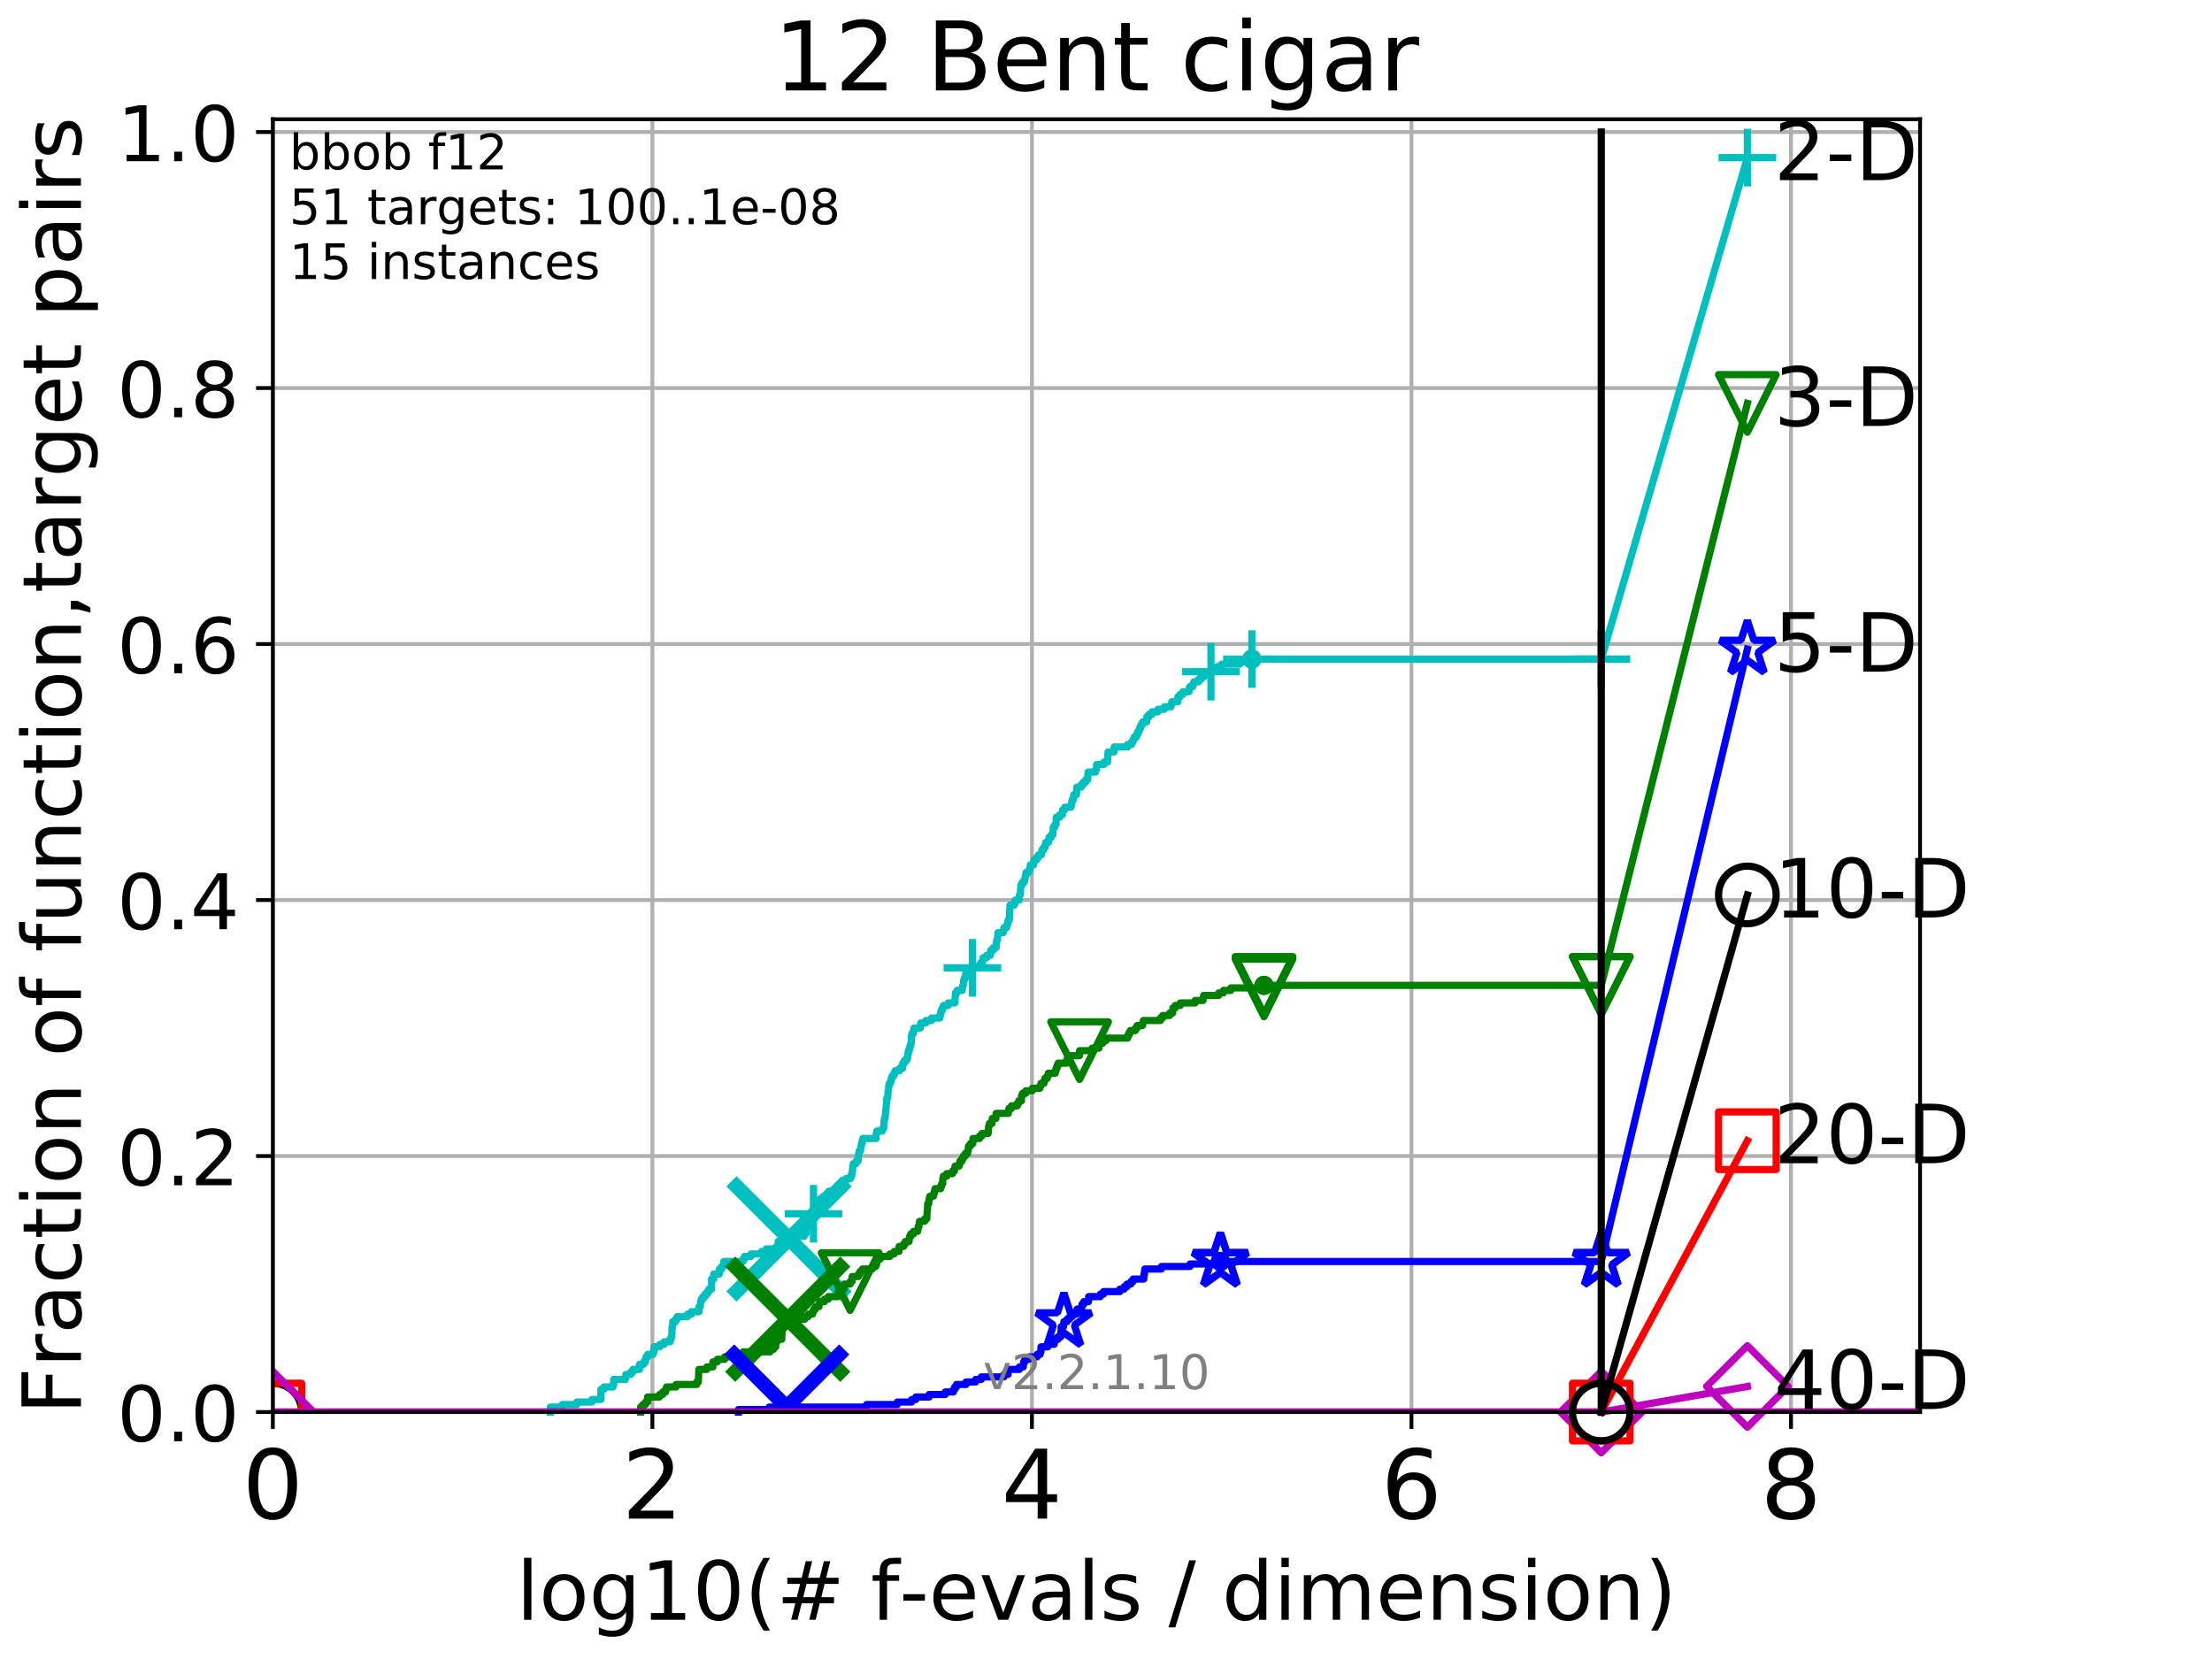 <?xml version="1.0" encoding="utf-8" standalone="no"?>
<!DOCTYPE svg PUBLIC "-//W3C//DTD SVG 1.1//EN"
  "http://www.w3.org/Graphics/SVG/1.1/DTD/svg11.dtd">
<!-- Created with matplotlib (http://matplotlib.org/) -->
<svg height="345.6pt" version="1.1" viewBox="0 0 460.8 345.6" width="460.8pt" xmlns="http://www.w3.org/2000/svg" xmlns:xlink="http://www.w3.org/1999/xlink">
 <defs>
  <style type="text/css">
*{stroke-linecap:butt;stroke-linejoin:round;}
  </style>
 </defs>
 <g id="figure_1">
  <g id="patch_1">
   <path d="M 0 345.6 
L 460.8 345.6 
L 460.8 0 
L 0 0 
z
" style="fill:#ffffff;"/>
  </g>
  <g id="axes_1">
   <g id="patch_2">
    <path d="M 56.84 294.16 
L 399.984 294.16 
L 399.984 24.84 
L 56.84 24.84 
z
" style="fill:#ffffff;"/>
   </g>
   <g id="matplotlib.axis_1">
    <g id="xtick_1">
     <g id="line2d_1">
      <path clip-path="url(#pe3bc713eb7)" d="M 56.84 294.16 
L 56.84 24.84 
" style="fill:none;stroke:#b0b0b0;stroke-linecap:square;stroke-width:0.8;"/>
     </g>
     <g id="line2d_2">
      <defs>
       <path d="M 0 0 
L 0 3.5 
" id="m12d84cd636" style="stroke:#000000;stroke-width:0.8;"/>
      </defs>
      <g>
       <use style="stroke:#000000;stroke-width:0.8;" x="56.84" xlink:href="#m12d84cd636" y="294.16"/>
      </g>
     </g>
     <g id="text_1">
      <!-- 0 -->
      <defs>
       <path d="M 31.781 66.406 
Q 24.172 66.406 20.328 58.906 
Q 16.5 51.422 16.5 36.375 
Q 16.5 21.391 20.328 13.891 
Q 24.172 6.391 31.781 6.391 
Q 39.453 6.391 43.281 13.891 
Q 47.125 21.391 47.125 36.375 
Q 47.125 51.422 43.281 58.906 
Q 39.453 66.406 31.781 66.406 
z
M 31.781 74.219 
Q 44.047 74.219 50.516 64.516 
Q 56.984 54.828 56.984 36.375 
Q 56.984 17.969 50.516 8.266 
Q 44.047 -1.422 31.781 -1.422 
Q 19.531 -1.422 13.062 8.266 
Q 6.594 17.969 6.594 36.375 
Q 6.594 54.828 13.062 64.516 
Q 19.531 74.219 31.781 74.219 
z
" id="DejaVuSans-30"/>
      </defs>
      <g transform="translate(50.477 316.357)scale(0.2 -0.2)">
       <use xlink:href="#DejaVuSans-30"/>
      </g>
     </g>
    </g>
    <g id="xtick_2">
     <g id="line2d_3">
      <path clip-path="url(#pe3bc713eb7)" d="M 135.905 294.16 
L 135.905 24.84 
" style="fill:none;stroke:#b0b0b0;stroke-linecap:square;stroke-width:0.8;"/>
     </g>
     <g id="line2d_4">
      <g>
       <use style="stroke:#000000;stroke-width:0.8;" x="135.905" xlink:href="#m12d84cd636" y="294.16"/>
      </g>
     </g>
     <g id="text_2">
      <!-- 2 -->
      <defs>
       <path d="M 19.188 8.297 
L 53.609 8.297 
L 53.609 0 
L 7.328 0 
L 7.328 8.297 
Q 12.938 14.109 22.625 23.891 
Q 32.328 33.688 34.812 36.531 
Q 39.547 41.844 41.422 45.531 
Q 43.312 49.219 43.312 52.781 
Q 43.312 58.594 39.234 62.25 
Q 35.156 65.922 28.609 65.922 
Q 23.969 65.922 18.812 64.312 
Q 13.672 62.703 7.812 59.422 
L 7.812 69.391 
Q 13.766 71.781 18.938 73 
Q 24.125 74.219 28.422 74.219 
Q 39.75 74.219 46.484 68.547 
Q 53.219 62.891 53.219 53.422 
Q 53.219 48.922 51.531 44.891 
Q 49.859 40.875 45.406 35.406 
Q 44.188 33.984 37.641 27.219 
Q 31.109 20.453 19.188 8.297 
z
" id="DejaVuSans-32"/>
      </defs>
      <g transform="translate(129.543 316.357)scale(0.2 -0.2)">
       <use xlink:href="#DejaVuSans-32"/>
      </g>
     </g>
    </g>
    <g id="xtick_3">
     <g id="line2d_5">
      <path clip-path="url(#pe3bc713eb7)" d="M 214.971 294.16 
L 214.971 24.84 
" style="fill:none;stroke:#b0b0b0;stroke-linecap:square;stroke-width:0.8;"/>
     </g>
     <g id="line2d_6">
      <g>
       <use style="stroke:#000000;stroke-width:0.8;" x="214.971" xlink:href="#m12d84cd636" y="294.16"/>
      </g>
     </g>
     <g id="text_3">
      <!-- 4 -->
      <defs>
       <path d="M 37.797 64.312 
L 12.891 25.391 
L 37.797 25.391 
z
M 35.203 72.906 
L 47.609 72.906 
L 47.609 25.391 
L 58.016 25.391 
L 58.016 17.188 
L 47.609 17.188 
L 47.609 0 
L 37.797 0 
L 37.797 17.188 
L 4.891 17.188 
L 4.891 26.703 
z
" id="DejaVuSans-34"/>
      </defs>
      <g transform="translate(208.608 316.357)scale(0.2 -0.2)">
       <use xlink:href="#DejaVuSans-34"/>
      </g>
     </g>
    </g>
    <g id="xtick_4">
     <g id="line2d_7">
      <path clip-path="url(#pe3bc713eb7)" d="M 294.036 294.16 
L 294.036 24.84 
" style="fill:none;stroke:#b0b0b0;stroke-linecap:square;stroke-width:0.8;"/>
     </g>
     <g id="line2d_8">
      <g>
       <use style="stroke:#000000;stroke-width:0.8;" x="294.036" xlink:href="#m12d84cd636" y="294.16"/>
      </g>
     </g>
     <g id="text_4">
      <!-- 6 -->
      <defs>
       <path d="M 33.016 40.375 
Q 26.375 40.375 22.484 35.828 
Q 18.609 31.297 18.609 23.391 
Q 18.609 15.531 22.484 10.953 
Q 26.375 6.391 33.016 6.391 
Q 39.656 6.391 43.531 10.953 
Q 47.406 15.531 47.406 23.391 
Q 47.406 31.297 43.531 35.828 
Q 39.656 40.375 33.016 40.375 
z
M 52.594 71.297 
L 52.594 62.312 
Q 48.875 64.062 45.094 64.984 
Q 41.312 65.922 37.594 65.922 
Q 27.828 65.922 22.672 59.328 
Q 17.531 52.734 16.797 39.406 
Q 19.672 43.656 24.016 45.922 
Q 28.375 48.188 33.594 48.188 
Q 44.578 48.188 50.953 41.516 
Q 57.328 34.859 57.328 23.391 
Q 57.328 12.156 50.688 5.359 
Q 44.047 -1.422 33.016 -1.422 
Q 20.359 -1.422 13.672 8.266 
Q 6.984 17.969 6.984 36.375 
Q 6.984 53.656 15.188 63.938 
Q 23.391 74.219 37.203 74.219 
Q 40.922 74.219 44.703 73.484 
Q 48.484 72.75 52.594 71.297 
z
" id="DejaVuSans-36"/>
      </defs>
      <g transform="translate(287.674 316.357)scale(0.2 -0.2)">
       <use xlink:href="#DejaVuSans-36"/>
      </g>
     </g>
    </g>
    <g id="xtick_5">
     <g id="line2d_9">
      <path clip-path="url(#pe3bc713eb7)" d="M 373.102 294.16 
L 373.102 24.84 
" style="fill:none;stroke:#b0b0b0;stroke-linecap:square;stroke-width:0.8;"/>
     </g>
     <g id="line2d_10">
      <g>
       <use style="stroke:#000000;stroke-width:0.8;" x="373.102" xlink:href="#m12d84cd636" y="294.16"/>
      </g>
     </g>
     <g id="text_5">
      <!-- 8 -->
      <defs>
       <path d="M 31.781 34.625 
Q 24.75 34.625 20.719 30.859 
Q 16.703 27.094 16.703 20.516 
Q 16.703 13.922 20.719 10.156 
Q 24.75 6.391 31.781 6.391 
Q 38.812 6.391 42.859 10.172 
Q 46.922 13.969 46.922 20.516 
Q 46.922 27.094 42.891 30.859 
Q 38.875 34.625 31.781 34.625 
z
M 21.922 38.812 
Q 15.578 40.375 12.031 44.719 
Q 8.5 49.078 8.5 55.328 
Q 8.5 64.062 14.719 69.141 
Q 20.953 74.219 31.781 74.219 
Q 42.672 74.219 48.875 69.141 
Q 55.078 64.062 55.078 55.328 
Q 55.078 49.078 51.531 44.719 
Q 48 40.375 41.703 38.812 
Q 48.828 37.156 52.797 32.312 
Q 56.781 27.484 56.781 20.516 
Q 56.781 9.906 50.312 4.234 
Q 43.844 -1.422 31.781 -1.422 
Q 19.734 -1.422 13.25 4.234 
Q 6.781 9.906 6.781 20.516 
Q 6.781 27.484 10.781 32.312 
Q 14.797 37.156 21.922 38.812 
z
M 18.312 54.391 
Q 18.312 48.734 21.844 45.562 
Q 25.391 42.391 31.781 42.391 
Q 38.141 42.391 41.719 45.562 
Q 45.312 48.734 45.312 54.391 
Q 45.312 60.062 41.719 63.234 
Q 38.141 66.406 31.781 66.406 
Q 25.391 66.406 21.844 63.234 
Q 18.312 60.062 18.312 54.391 
z
" id="DejaVuSans-38"/>
      </defs>
      <g transform="translate(366.739 316.357)scale(0.2 -0.2)">
       <use xlink:href="#DejaVuSans-38"/>
      </g>
     </g>
    </g>
    <g id="text_6">
     <!-- log10(# f-evals / dimension) -->
     <defs>
      <path d="M 9.422 75.984 
L 18.406 75.984 
L 18.406 0 
L 9.422 0 
z
" id="DejaVuSans-6c"/>
      <path d="M 30.609 48.391 
Q 23.391 48.391 19.188 42.75 
Q 14.984 37.109 14.984 27.297 
Q 14.984 17.484 19.156 11.844 
Q 23.344 6.203 30.609 6.203 
Q 37.797 6.203 41.984 11.859 
Q 46.188 17.531 46.188 27.297 
Q 46.188 37.016 41.984 42.703 
Q 37.797 48.391 30.609 48.391 
z
M 30.609 56 
Q 42.328 56 49.016 48.375 
Q 55.719 40.766 55.719 27.297 
Q 55.719 13.875 49.016 6.219 
Q 42.328 -1.422 30.609 -1.422 
Q 18.844 -1.422 12.172 6.219 
Q 5.516 13.875 5.516 27.297 
Q 5.516 40.766 12.172 48.375 
Q 18.844 56 30.609 56 
z
" id="DejaVuSans-6f"/>
      <path d="M 45.406 27.984 
Q 45.406 37.75 41.375 43.109 
Q 37.359 48.484 30.078 48.484 
Q 22.859 48.484 18.828 43.109 
Q 14.797 37.75 14.797 27.984 
Q 14.797 18.266 18.828 12.891 
Q 22.859 7.516 30.078 7.516 
Q 37.359 7.516 41.375 12.891 
Q 45.406 18.266 45.406 27.984 
z
M 54.391 6.781 
Q 54.391 -7.172 48.188 -13.984 
Q 42 -20.797 29.203 -20.797 
Q 24.469 -20.797 20.266 -20.094 
Q 16.062 -19.391 12.109 -17.922 
L 12.109 -9.188 
Q 16.062 -11.328 19.922 -12.344 
Q 23.781 -13.375 27.781 -13.375 
Q 36.625 -13.375 41.016 -8.766 
Q 45.406 -4.156 45.406 5.172 
L 45.406 9.625 
Q 42.625 4.781 38.281 2.391 
Q 33.938 0 27.875 0 
Q 17.828 0 11.672 7.656 
Q 5.516 15.328 5.516 27.984 
Q 5.516 40.672 11.672 48.328 
Q 17.828 56 27.875 56 
Q 33.938 56 38.281 53.609 
Q 42.625 51.219 45.406 46.391 
L 45.406 54.688 
L 54.391 54.688 
z
" id="DejaVuSans-67"/>
      <path d="M 12.406 8.297 
L 28.516 8.297 
L 28.516 63.922 
L 10.984 60.406 
L 10.984 69.391 
L 28.422 72.906 
L 38.281 72.906 
L 38.281 8.297 
L 54.391 8.297 
L 54.391 0 
L 12.406 0 
z
" id="DejaVuSans-31"/>
      <path d="M 31 75.875 
Q 24.469 64.656 21.281 53.656 
Q 18.109 42.672 18.109 31.391 
Q 18.109 20.125 21.312 9.062 
Q 24.516 -2 31 -13.188 
L 23.188 -13.188 
Q 15.875 -1.703 12.234 9.375 
Q 8.594 20.453 8.594 31.391 
Q 8.594 42.281 12.203 53.312 
Q 15.828 64.359 23.188 75.875 
z
" id="DejaVuSans-28"/>
      <path d="M 51.125 44 
L 36.922 44 
L 32.812 27.688 
L 47.125 27.688 
z
M 43.797 71.781 
L 38.719 51.516 
L 52.984 51.516 
L 58.109 71.781 
L 65.922 71.781 
L 60.891 51.516 
L 76.125 51.516 
L 76.125 44 
L 58.984 44 
L 54.984 27.688 
L 70.516 27.688 
L 70.516 20.219 
L 53.078 20.219 
L 48 0 
L 40.188 0 
L 45.219 20.219 
L 30.906 20.219 
L 25.875 0 
L 18.016 0 
L 23.094 20.219 
L 7.719 20.219 
L 7.719 27.688 
L 24.906 27.688 
L 29 44 
L 13.281 44 
L 13.281 51.516 
L 30.906 51.516 
L 35.891 71.781 
z
" id="DejaVuSans-23"/>
      <path id="DejaVuSans-20"/>
      <path d="M 37.109 75.984 
L 37.109 68.5 
L 28.516 68.5 
Q 23.688 68.5 21.797 66.547 
Q 19.922 64.594 19.922 59.516 
L 19.922 54.688 
L 34.719 54.688 
L 34.719 47.703 
L 19.922 47.703 
L 19.922 0 
L 10.891 0 
L 10.891 47.703 
L 2.297 47.703 
L 2.297 54.688 
L 10.891 54.688 
L 10.891 58.5 
Q 10.891 67.625 15.141 71.797 
Q 19.391 75.984 28.609 75.984 
z
" id="DejaVuSans-66"/>
      <path d="M 4.891 31.391 
L 31.203 31.391 
L 31.203 23.391 
L 4.891 23.391 
z
" id="DejaVuSans-2d"/>
      <path d="M 56.203 29.594 
L 56.203 25.203 
L 14.891 25.203 
Q 15.484 15.922 20.484 11.062 
Q 25.484 6.203 34.422 6.203 
Q 39.594 6.203 44.453 7.469 
Q 49.312 8.734 54.109 11.281 
L 54.109 2.781 
Q 49.266 0.734 44.188 -0.344 
Q 39.109 -1.422 33.891 -1.422 
Q 20.797 -1.422 13.156 6.188 
Q 5.516 13.812 5.516 26.812 
Q 5.516 40.234 12.766 48.109 
Q 20.016 56 32.328 56 
Q 43.359 56 49.781 48.891 
Q 56.203 41.797 56.203 29.594 
z
M 47.219 32.234 
Q 47.125 39.594 43.094 43.984 
Q 39.062 48.391 32.422 48.391 
Q 24.906 48.391 20.391 44.141 
Q 15.875 39.891 15.188 32.172 
z
" id="DejaVuSans-65"/>
      <path d="M 2.984 54.688 
L 12.5 54.688 
L 29.594 8.797 
L 46.688 54.688 
L 56.203 54.688 
L 35.688 0 
L 23.484 0 
z
" id="DejaVuSans-76"/>
      <path d="M 34.281 27.484 
Q 23.391 27.484 19.188 25 
Q 14.984 22.516 14.984 16.5 
Q 14.984 11.719 18.141 8.906 
Q 21.297 6.109 26.703 6.109 
Q 34.188 6.109 38.703 11.406 
Q 43.219 16.703 43.219 25.484 
L 43.219 27.484 
z
M 52.203 31.203 
L 52.203 0 
L 43.219 0 
L 43.219 8.297 
Q 40.141 3.328 35.547 0.953 
Q 30.953 -1.422 24.312 -1.422 
Q 15.922 -1.422 10.953 3.297 
Q 6 8.016 6 15.922 
Q 6 25.141 12.172 29.828 
Q 18.359 34.516 30.609 34.516 
L 43.219 34.516 
L 43.219 35.406 
Q 43.219 41.609 39.141 45 
Q 35.062 48.391 27.688 48.391 
Q 23 48.391 18.547 47.266 
Q 14.109 46.141 10.016 43.891 
L 10.016 52.203 
Q 14.938 54.109 19.578 55.047 
Q 24.219 56 28.609 56 
Q 40.484 56 46.344 49.844 
Q 52.203 43.703 52.203 31.203 
z
" id="DejaVuSans-61"/>
      <path d="M 44.281 53.078 
L 44.281 44.578 
Q 40.484 46.531 36.375 47.5 
Q 32.281 48.484 27.875 48.484 
Q 21.188 48.484 17.844 46.438 
Q 14.5 44.391 14.5 40.281 
Q 14.5 37.156 16.891 35.375 
Q 19.281 33.594 26.516 31.984 
L 29.594 31.297 
Q 39.156 29.25 43.188 25.516 
Q 47.219 21.781 47.219 15.094 
Q 47.219 7.469 41.188 3.016 
Q 35.156 -1.422 24.609 -1.422 
Q 20.219 -1.422 15.453 -0.562 
Q 10.688 0.297 5.422 2 
L 5.422 11.281 
Q 10.406 8.688 15.234 7.391 
Q 20.062 6.109 24.812 6.109 
Q 31.156 6.109 34.562 8.281 
Q 37.984 10.453 37.984 14.406 
Q 37.984 18.062 35.516 20.016 
Q 33.062 21.969 24.703 23.781 
L 21.578 24.516 
Q 13.234 26.266 9.516 29.906 
Q 5.812 33.547 5.812 39.891 
Q 5.812 47.609 11.281 51.797 
Q 16.75 56 26.812 56 
Q 31.781 56 36.172 55.266 
Q 40.578 54.547 44.281 53.078 
z
" id="DejaVuSans-73"/>
      <path d="M 25.391 72.906 
L 33.688 72.906 
L 8.297 -9.281 
L 0 -9.281 
z
" id="DejaVuSans-2f"/>
      <path d="M 45.406 46.391 
L 45.406 75.984 
L 54.391 75.984 
L 54.391 0 
L 45.406 0 
L 45.406 8.203 
Q 42.578 3.328 38.25 0.953 
Q 33.938 -1.422 27.875 -1.422 
Q 17.969 -1.422 11.734 6.484 
Q 5.516 14.406 5.516 27.297 
Q 5.516 40.188 11.734 48.094 
Q 17.969 56 27.875 56 
Q 33.938 56 38.25 53.625 
Q 42.578 51.266 45.406 46.391 
z
M 14.797 27.297 
Q 14.797 17.391 18.875 11.75 
Q 22.953 6.109 30.078 6.109 
Q 37.203 6.109 41.297 11.75 
Q 45.406 17.391 45.406 27.297 
Q 45.406 37.203 41.297 42.844 
Q 37.203 48.484 30.078 48.484 
Q 22.953 48.484 18.875 42.844 
Q 14.797 37.203 14.797 27.297 
z
" id="DejaVuSans-64"/>
      <path d="M 9.422 54.688 
L 18.406 54.688 
L 18.406 0 
L 9.422 0 
z
M 9.422 75.984 
L 18.406 75.984 
L 18.406 64.594 
L 9.422 64.594 
z
" id="DejaVuSans-69"/>
      <path d="M 52 44.188 
Q 55.375 50.25 60.062 53.125 
Q 64.75 56 71.094 56 
Q 79.641 56 84.281 50.016 
Q 88.922 44.047 88.922 33.016 
L 88.922 0 
L 79.891 0 
L 79.891 32.719 
Q 79.891 40.578 77.094 44.375 
Q 74.312 48.188 68.609 48.188 
Q 61.625 48.188 57.562 43.547 
Q 53.516 38.922 53.516 30.906 
L 53.516 0 
L 44.484 0 
L 44.484 32.719 
Q 44.484 40.625 41.703 44.406 
Q 38.922 48.188 33.109 48.188 
Q 26.219 48.188 22.156 43.531 
Q 18.109 38.875 18.109 30.906 
L 18.109 0 
L 9.078 0 
L 9.078 54.688 
L 18.109 54.688 
L 18.109 46.188 
Q 21.188 51.219 25.484 53.609 
Q 29.781 56 35.688 56 
Q 41.656 56 45.828 52.969 
Q 50 49.953 52 44.188 
z
" id="DejaVuSans-6d"/>
      <path d="M 54.891 33.016 
L 54.891 0 
L 45.906 0 
L 45.906 32.719 
Q 45.906 40.484 42.875 44.328 
Q 39.844 48.188 33.797 48.188 
Q 26.516 48.188 22.312 43.547 
Q 18.109 38.922 18.109 30.906 
L 18.109 0 
L 9.078 0 
L 9.078 54.688 
L 18.109 54.688 
L 18.109 46.188 
Q 21.344 51.125 25.703 53.562 
Q 30.078 56 35.797 56 
Q 45.219 56 50.047 50.172 
Q 54.891 44.344 54.891 33.016 
z
" id="DejaVuSans-6e"/>
      <path d="M 8.016 75.875 
L 15.828 75.875 
Q 23.141 64.359 26.781 53.312 
Q 30.422 42.281 30.422 31.391 
Q 30.422 20.453 26.781 9.375 
Q 23.141 -1.703 15.828 -13.188 
L 8.016 -13.188 
Q 14.5 -2 17.703 9.062 
Q 20.906 20.125 20.906 31.391 
Q 20.906 42.672 17.703 53.656 
Q 14.5 64.656 8.016 75.875 
z
" id="DejaVuSans-29"/>
     </defs>
     <g transform="translate(107.571 337.434)scale(0.17 -0.17)">
      <use xlink:href="#DejaVuSans-6c"/>
      <use x="27.783" xlink:href="#DejaVuSans-6f"/>
      <use x="88.965" xlink:href="#DejaVuSans-67"/>
      <use x="152.441" xlink:href="#DejaVuSans-31"/>
      <use x="216.064" xlink:href="#DejaVuSans-30"/>
      <use x="279.688" xlink:href="#DejaVuSans-28"/>
      <use x="318.701" xlink:href="#DejaVuSans-23"/>
      <use x="402.49" xlink:href="#DejaVuSans-20"/>
      <use x="434.277" xlink:href="#DejaVuSans-66"/>
      <use x="469.404" xlink:href="#DejaVuSans-2d"/>
      <use x="505.488" xlink:href="#DejaVuSans-65"/>
      <use x="567.012" xlink:href="#DejaVuSans-76"/>
      <use x="626.191" xlink:href="#DejaVuSans-61"/>
      <use x="687.471" xlink:href="#DejaVuSans-6c"/>
      <use x="715.254" xlink:href="#DejaVuSans-73"/>
      <use x="767.354" xlink:href="#DejaVuSans-20"/>
      <use x="799.141" xlink:href="#DejaVuSans-2f"/>
      <use x="832.832" xlink:href="#DejaVuSans-20"/>
      <use x="864.619" xlink:href="#DejaVuSans-64"/>
      <use x="928.096" xlink:href="#DejaVuSans-69"/>
      <use x="955.879" xlink:href="#DejaVuSans-6d"/>
      <use x="1053.291" xlink:href="#DejaVuSans-65"/>
      <use x="1114.814" xlink:href="#DejaVuSans-6e"/>
      <use x="1178.193" xlink:href="#DejaVuSans-73"/>
      <use x="1230.293" xlink:href="#DejaVuSans-69"/>
      <use x="1258.076" xlink:href="#DejaVuSans-6f"/>
      <use x="1319.258" xlink:href="#DejaVuSans-6e"/>
      <use x="1382.637" xlink:href="#DejaVuSans-29"/>
     </g>
    </g>
   </g>
   <g id="matplotlib.axis_2">
    <g id="ytick_1">
     <g id="line2d_11">
      <path clip-path="url(#pe3bc713eb7)" d="M 56.84 294.16 
L 399.984 294.16 
" style="fill:none;stroke:#b0b0b0;stroke-linecap:square;stroke-width:0.8;"/>
     </g>
     <g id="line2d_12">
      <defs>
       <path d="M 0 0 
L -3.5 0 
" id="m0663b650ba" style="stroke:#000000;stroke-width:0.8;"/>
      </defs>
      <g>
       <use style="stroke:#000000;stroke-width:0.8;" x="56.84" xlink:href="#m0663b650ba" y="294.16"/>
      </g>
     </g>
     <g id="text_7">
      <!-- 0.0 -->
      <defs>
       <path d="M 10.688 12.406 
L 21 12.406 
L 21 0 
L 10.688 0 
z
" id="DejaVuSans-2e"/>
      </defs>
      <g transform="translate(24.395 300.239)scale(0.16 -0.16)">
       <use xlink:href="#DejaVuSans-30"/>
       <use x="63.623" xlink:href="#DejaVuSans-2e"/>
       <use x="95.41" xlink:href="#DejaVuSans-30"/>
      </g>
     </g>
    </g>
    <g id="ytick_2">
     <g id="line2d_13">
      <path clip-path="url(#pe3bc713eb7)" d="M 56.84 240.829 
L 399.984 240.829 
" style="fill:none;stroke:#b0b0b0;stroke-linecap:square;stroke-width:0.8;"/>
     </g>
     <g id="line2d_14">
      <g>
       <use style="stroke:#000000;stroke-width:0.8;" x="56.84" xlink:href="#m0663b650ba" y="240.829"/>
      </g>
     </g>
     <g id="text_8">
      <!-- 0.2 -->
      <g transform="translate(24.395 246.908)scale(0.16 -0.16)">
       <use xlink:href="#DejaVuSans-30"/>
       <use x="63.623" xlink:href="#DejaVuSans-2e"/>
       <use x="95.41" xlink:href="#DejaVuSans-32"/>
      </g>
     </g>
    </g>
    <g id="ytick_3">
     <g id="line2d_15">
      <path clip-path="url(#pe3bc713eb7)" d="M 56.84 187.499 
L 399.984 187.499 
" style="fill:none;stroke:#b0b0b0;stroke-linecap:square;stroke-width:0.8;"/>
     </g>
     <g id="line2d_16">
      <g>
       <use style="stroke:#000000;stroke-width:0.8;" x="56.84" xlink:href="#m0663b650ba" y="187.499"/>
      </g>
     </g>
     <g id="text_9">
      <!-- 0.4 -->
      <g transform="translate(24.395 193.577)scale(0.16 -0.16)">
       <use xlink:href="#DejaVuSans-30"/>
       <use x="63.623" xlink:href="#DejaVuSans-2e"/>
       <use x="95.41" xlink:href="#DejaVuSans-34"/>
      </g>
     </g>
    </g>
    <g id="ytick_4">
     <g id="line2d_17">
      <path clip-path="url(#pe3bc713eb7)" d="M 56.84 134.168 
L 399.984 134.168 
" style="fill:none;stroke:#b0b0b0;stroke-linecap:square;stroke-width:0.8;"/>
     </g>
     <g id="line2d_18">
      <g>
       <use style="stroke:#000000;stroke-width:0.8;" x="56.84" xlink:href="#m0663b650ba" y="134.168"/>
      </g>
     </g>
     <g id="text_10">
      <!-- 0.6 -->
      <g transform="translate(24.395 140.247)scale(0.16 -0.16)">
       <use xlink:href="#DejaVuSans-30"/>
       <use x="63.623" xlink:href="#DejaVuSans-2e"/>
       <use x="95.41" xlink:href="#DejaVuSans-36"/>
      </g>
     </g>
    </g>
    <g id="ytick_5">
     <g id="line2d_19">
      <path clip-path="url(#pe3bc713eb7)" d="M 56.84 80.837 
L 399.984 80.837 
" style="fill:none;stroke:#b0b0b0;stroke-linecap:square;stroke-width:0.8;"/>
     </g>
     <g id="line2d_20">
      <g>
       <use style="stroke:#000000;stroke-width:0.8;" x="56.84" xlink:href="#m0663b650ba" y="80.837"/>
      </g>
     </g>
     <g id="text_11">
      <!-- 0.8 -->
      <g transform="translate(24.395 86.916)scale(0.16 -0.16)">
       <use xlink:href="#DejaVuSans-30"/>
       <use x="63.623" xlink:href="#DejaVuSans-2e"/>
       <use x="95.41" xlink:href="#DejaVuSans-38"/>
      </g>
     </g>
    </g>
    <g id="ytick_6">
     <g id="line2d_21">
      <path clip-path="url(#pe3bc713eb7)" d="M 56.84 27.507 
L 399.984 27.507 
" style="fill:none;stroke:#b0b0b0;stroke-linecap:square;stroke-width:0.8;"/>
     </g>
     <g id="line2d_22">
      <g>
       <use style="stroke:#000000;stroke-width:0.8;" x="56.84" xlink:href="#m0663b650ba" y="27.507"/>
      </g>
     </g>
     <g id="text_12">
      <!-- 1.0 -->
      <g transform="translate(24.395 33.585)scale(0.16 -0.16)">
       <use xlink:href="#DejaVuSans-31"/>
       <use x="63.623" xlink:href="#DejaVuSans-2e"/>
       <use x="95.41" xlink:href="#DejaVuSans-30"/>
      </g>
     </g>
    </g>
    <g id="text_13">
     <!-- Fraction of function,target pairs -->
     <defs>
      <path d="M 9.812 72.906 
L 51.703 72.906 
L 51.703 64.594 
L 19.672 64.594 
L 19.672 43.109 
L 48.578 43.109 
L 48.578 34.812 
L 19.672 34.812 
L 19.672 0 
L 9.812 0 
z
" id="DejaVuSans-46"/>
      <path d="M 41.109 46.297 
Q 39.594 47.172 37.812 47.578 
Q 36.031 48 33.891 48 
Q 26.266 48 22.188 43.047 
Q 18.109 38.094 18.109 28.812 
L 18.109 0 
L 9.078 0 
L 9.078 54.688 
L 18.109 54.688 
L 18.109 46.188 
Q 20.953 51.172 25.484 53.578 
Q 30.031 56 36.531 56 
Q 37.453 56 38.578 55.875 
Q 39.703 55.766 41.062 55.516 
z
" id="DejaVuSans-72"/>
      <path d="M 48.781 52.594 
L 48.781 44.188 
Q 44.969 46.297 41.141 47.344 
Q 37.312 48.391 33.406 48.391 
Q 24.656 48.391 19.812 42.844 
Q 14.984 37.312 14.984 27.297 
Q 14.984 17.281 19.812 11.734 
Q 24.656 6.203 33.406 6.203 
Q 37.312 6.203 41.141 7.25 
Q 44.969 8.297 48.781 10.406 
L 48.781 2.094 
Q 45.016 0.344 40.984 -0.531 
Q 36.969 -1.422 32.422 -1.422 
Q 20.062 -1.422 12.781 6.344 
Q 5.516 14.109 5.516 27.297 
Q 5.516 40.672 12.859 48.328 
Q 20.219 56 33.016 56 
Q 37.156 56 41.109 55.141 
Q 45.062 54.297 48.781 52.594 
z
" id="DejaVuSans-63"/>
      <path d="M 18.312 70.219 
L 18.312 54.688 
L 36.812 54.688 
L 36.812 47.703 
L 18.312 47.703 
L 18.312 18.016 
Q 18.312 11.328 20.141 9.422 
Q 21.969 7.516 27.594 7.516 
L 36.812 7.516 
L 36.812 0 
L 27.594 0 
Q 17.188 0 13.234 3.875 
Q 9.281 7.766 9.281 18.016 
L 9.281 47.703 
L 2.688 47.703 
L 2.688 54.688 
L 9.281 54.688 
L 9.281 70.219 
z
" id="DejaVuSans-74"/>
      <path d="M 8.5 21.578 
L 8.5 54.688 
L 17.484 54.688 
L 17.484 21.922 
Q 17.484 14.156 20.5 10.266 
Q 23.531 6.391 29.594 6.391 
Q 36.859 6.391 41.078 11.031 
Q 45.312 15.672 45.312 23.688 
L 45.312 54.688 
L 54.297 54.688 
L 54.297 0 
L 45.312 0 
L 45.312 8.406 
Q 42.047 3.422 37.719 1 
Q 33.406 -1.422 27.688 -1.422 
Q 18.266 -1.422 13.375 4.438 
Q 8.5 10.297 8.5 21.578 
z
M 31.109 56 
z
" id="DejaVuSans-75"/>
      <path d="M 11.719 12.406 
L 22.016 12.406 
L 22.016 4 
L 14.016 -11.625 
L 7.719 -11.625 
L 11.719 4 
z
" id="DejaVuSans-2c"/>
      <path d="M 18.109 8.203 
L 18.109 -20.797 
L 9.078 -20.797 
L 9.078 54.688 
L 18.109 54.688 
L 18.109 46.391 
Q 20.953 51.266 25.266 53.625 
Q 29.594 56 35.594 56 
Q 45.562 56 51.781 48.094 
Q 58.016 40.188 58.016 27.297 
Q 58.016 14.406 51.781 6.484 
Q 45.562 -1.422 35.594 -1.422 
Q 29.594 -1.422 25.266 0.953 
Q 20.953 3.328 18.109 8.203 
z
M 48.688 27.297 
Q 48.688 37.203 44.609 42.844 
Q 40.531 48.484 33.406 48.484 
Q 26.266 48.484 22.188 42.844 
Q 18.109 37.203 18.109 27.297 
Q 18.109 17.391 22.188 11.75 
Q 26.266 6.109 33.406 6.109 
Q 40.531 6.109 44.609 11.75 
Q 48.688 17.391 48.688 27.297 
z
" id="DejaVuSans-70"/>
     </defs>
     <g transform="translate(16.86 294.639)rotate(-90)scale(0.17 -0.17)">
      <use xlink:href="#DejaVuSans-46"/>
      <use x="57.41" xlink:href="#DejaVuSans-72"/>
      <use x="98.523" xlink:href="#DejaVuSans-61"/>
      <use x="159.803" xlink:href="#DejaVuSans-63"/>
      <use x="214.783" xlink:href="#DejaVuSans-74"/>
      <use x="253.992" xlink:href="#DejaVuSans-69"/>
      <use x="281.775" xlink:href="#DejaVuSans-6f"/>
      <use x="342.957" xlink:href="#DejaVuSans-6e"/>
      <use x="406.336" xlink:href="#DejaVuSans-20"/>
      <use x="438.123" xlink:href="#DejaVuSans-6f"/>
      <use x="499.305" xlink:href="#DejaVuSans-66"/>
      <use x="534.51" xlink:href="#DejaVuSans-20"/>
      <use x="566.297" xlink:href="#DejaVuSans-66"/>
      <use x="601.502" xlink:href="#DejaVuSans-75"/>
      <use x="664.881" xlink:href="#DejaVuSans-6e"/>
      <use x="728.26" xlink:href="#DejaVuSans-63"/>
      <use x="783.24" xlink:href="#DejaVuSans-74"/>
      <use x="822.449" xlink:href="#DejaVuSans-69"/>
      <use x="850.232" xlink:href="#DejaVuSans-6f"/>
      <use x="911.414" xlink:href="#DejaVuSans-6e"/>
      <use x="974.793" xlink:href="#DejaVuSans-2c"/>
      <use x="1006.58" xlink:href="#DejaVuSans-74"/>
      <use x="1045.789" xlink:href="#DejaVuSans-61"/>
      <use x="1107.068" xlink:href="#DejaVuSans-72"/>
      <use x="1148.166" xlink:href="#DejaVuSans-67"/>
      <use x="1211.643" xlink:href="#DejaVuSans-65"/>
      <use x="1273.166" xlink:href="#DejaVuSans-74"/>
      <use x="1312.375" xlink:href="#DejaVuSans-20"/>
      <use x="1344.162" xlink:href="#DejaVuSans-70"/>
      <use x="1407.639" xlink:href="#DejaVuSans-61"/>
      <use x="1468.918" xlink:href="#DejaVuSans-69"/>
      <use x="1496.701" xlink:href="#DejaVuSans-72"/>
      <use x="1537.814" xlink:href="#DejaVuSans-73"/>
     </g>
    </g>
   </g>
   <g id="line2d_23">
    <defs>
     <path d="M 0 1.5 
C 0.398 1.5 0.779 1.342 1.061 1.061 
C 1.342 0.779 1.5 0.398 1.5 0 
C 1.5 -0.398 1.342 -0.779 1.061 -1.061 
C 0.779 -1.342 0.398 -1.5 0 -1.5 
C -0.398 -1.5 -0.779 -1.342 -1.061 -1.061 
C -1.342 -0.779 -1.5 -0.398 -1.5 0 
C -1.5 0.398 -1.342 0.779 -1.061 1.061 
C -0.779 1.342 -0.398 1.5 0 1.5 
z
" id="md4010acc95" style="stroke:#00bfbf;"/>
    </defs>
    <g>
     <use style="fill:#00bfbf;stroke:#00bfbf;" x="260.785" xlink:href="#md4010acc95" y="137.305"/>
     <use style="fill:#00bfbf;stroke:#00bfbf;" x="260.785" xlink:href="#md4010acc95" y="137.305"/>
    </g>
   </g>
   <g id="line2d_24">
    <path d="M 114.653 294.16 
L 114.653 293.114 
L 117.129 293.114 
L 117.129 292.591 
L 120.174 292.591 
L 120.174 292.069 
L 123.304 292.069 
L 123.304 291.546 
L 125.167 291.546 
L 125.167 289.454 
L 125.797 289.454 
L 125.797 288.932 
L 127.698 288.932 
L 127.698 288.409 
L 127.836 288.409 
L 127.836 287.363 
L 130.265 287.363 
L 130.265 286.84 
L 130.384 286.84 
L 130.384 286.317 
L 131.418 286.317 
L 131.418 285.794 
L 131.858 285.794 
L 131.858 285.272 
L 133.216 285.272 
L 133.216 284.226 
L 134.097 284.226 
L 134.097 283.703 
L 134.474 283.703 
L 134.567 282.657 
L 134.934 282.657 
L 134.934 282.134 
L 136.076 282.134 
L 136.076 281.612 
L 136.245 281.612 
L 136.245 280.566 
L 137.464 280.566 
L 137.464 280.043 
L 138.379 280.043 
L 138.379 279.52 
L 139.599 279.52 
L 139.599 278.997 
L 139.805 278.997 
L 139.805 278.475 
L 139.941 278.475 
L 140.009 276.383 
L 140.144 276.383 
L 140.144 275.337 
L 140.737 275.337 
L 140.737 274.815 
L 141.058 274.815 
L 141.058 274.292 
L 143.207 274.292 
L 143.207 273.769 
L 144.028 273.769 
L 144.028 273.246 
L 145.611 273.246 
L 145.611 272.2 
L 145.901 272.2 
L 145.949 271.155 
L 146.092 271.155 
L 146.092 270.632 
L 146.421 270.632 
L 146.421 270.109 
L 146.88 270.109 
L 146.88 269.586 
L 147.327 269.586 
L 147.327 269.063 
L 147.677 269.063 
L 147.677 268.54 
L 148.23 268.54 
L 148.23 266.449 
L 148.684 266.449 
L 148.684 265.403 
L 149.828 265.403 
L 149.866 264.358 
L 150.354 264.358 
L 150.354 263.835 
L 150.756 263.835 
L 150.793 262.789 
L 154.796 262.789 
L 154.796 262.266 
L 155.079 262.266 
L 155.079 261.743 
L 156.456 261.743 
L 156.456 261.22 
L 158.644 261.22 
L 158.644 260.698 
L 159.599 260.698 
L 159.599 260.175 
L 162.106 260.175 
L 162.106 258.606 
L 163.995 258.606 
L 163.995 258.083 
L 165.19 258.083 
L 165.19 257.561 
L 167.519 257.561 
L 167.519 257.038 
L 167.91 257.038 
L 168.016 255.992 
L 168.121 255.992 
L 168.161 254.946 
L 168.317 254.946 
L 168.317 254.423 
L 168.562 254.423 
L 168.614 253.378 
L 168.766 253.378 
L 168.766 252.855 
L 169.461 252.855 
L 169.546 251.809 
L 169.702 251.809 
L 169.714 250.763 
L 169.905 250.763 
L 169.905 250.241 
L 170.828 250.241 
L 170.828 249.718 
L 171.489 249.718 
L 171.489 249.195 
L 172.146 249.195 
L 172.146 248.672 
L 172.648 248.672 
L 172.648 248.149 
L 175.179 248.149 
L 175.179 247.626 
L 175.879 247.626 
L 175.879 246.581 
L 176.037 246.581 
L 176.037 246.058 
L 176.202 246.058 
L 176.202 245.535 
L 177.145 245.535 
L 177.145 245.012 
L 177.422 245.012 
L 177.514 243.966 
L 177.605 243.966 
L 177.635 242.921 
L 177.77 242.921 
L 177.77 242.398 
L 178.352 242.398 
L 178.352 241.875 
L 178.753 241.875 
L 178.859 240.306 
L 178.957 240.306 
L 178.957 239.784 
L 179.262 239.784 
L 179.338 238.738 
L 179.44 238.738 
L 179.44 238.215 
L 179.616 238.215 
L 179.616 237.692 
L 179.73 237.692 
L 179.73 237.169 
L 182.514 237.169 
L 182.536 236.124 
L 182.661 236.124 
L 182.661 235.601 
L 183.816 235.601 
L 183.816 235.078 
L 184.067 235.078 
L 184.145 233.509 
L 184.222 233.509 
L 184.222 232.987 
L 184.391 232.987 
L 184.498 231.418 
L 184.569 231.418 
L 184.649 229.849 
L 184.699 229.849 
L 184.704 228.804 
L 184.928 228.804 
L 185.002 227.235 
L 185.071 227.235 
L 185.139 226.19 
L 185.261 226.19 
L 185.261 225.667 
L 185.53 225.667 
L 185.53 225.144 
L 185.649 225.144 
L 185.649 224.621 
L 185.856 224.621 
L 185.856 224.098 
L 186.226 224.098 
L 186.226 223.575 
L 186.463 223.575 
L 186.463 223.052 
L 187.39 223.052 
L 187.39 222.53 
L 188.057 222.53 
L 188.062 221.484 
L 188.384 221.484 
L 188.384 220.961 
L 188.842 220.961 
L 188.842 220.438 
L 189.076 220.438 
L 189.127 219.392 
L 189.246 219.392 
L 189.246 218.87 
L 189.433 218.87 
L 189.433 218.347 
L 189.569 218.347 
L 189.569 217.824 
L 189.727 217.824 
L 189.727 217.301 
L 189.85 217.301 
L 189.868 215.733 
L 189.998 215.733 
L 189.998 215.21 
L 190.322 215.21 
L 190.394 214.164 
L 191.724 214.164 
L 191.777 213.118 
L 192.868 213.118 
L 192.868 212.595 
L 194.046 212.595 
L 194.046 212.073 
L 195.756 212.073 
L 195.756 211.55 
L 195.921 211.55 
L 195.921 211.027 
L 196.043 211.027 
L 196.043 210.504 
L 196.271 210.504 
L 196.271 209.981 
L 196.547 209.981 
L 196.547 209.458 
L 197.533 209.458 
L 197.533 208.935 
L 198.895 208.935 
L 198.999 207.367 
L 199.043 207.367 
L 199.043 206.844 
L 199.368 206.844 
L 199.368 206.321 
L 200.453 206.321 
L 200.561 205.276 
L 200.668 205.276 
L 200.746 204.23 
L 200.895 204.23 
L 200.895 203.707 
L 201.145 203.707 
L 201.183 202.661 
L 201.282 202.661 
L 201.282 202.138 
L 202.565 202.138 
L 202.565 201.616 
L 203.928 201.616 
L 203.928 201.093 
L 204.344 201.093 
L 204.344 200.57 
L 204.661 200.57 
L 204.767 199.524 
L 205.532 199.524 
L 205.532 199.001 
L 206.322 199.001 
L 206.384 197.956 
L 206.915 197.956 
L 206.915 197.433 
L 207.515 197.433 
L 207.614 195.864 
L 207.778 195.864 
L 207.888 194.296 
L 208.98 194.296 
L 208.98 193.773 
L 209.126 193.773 
L 209.126 193.25 
L 209.698 193.25 
L 209.698 192.727 
L 209.883 192.727 
L 209.883 192.204 
L 210.008 192.204 
L 210.008 191.681 
L 210.253 191.681 
L 210.321 189.59 
L 210.371 189.59 
L 210.393 188.544 
L 211.316 188.544 
L 211.316 188.021 
L 211.506 188.021 
L 211.506 187.499 
L 212.331 187.499 
L 212.356 186.453 
L 212.535 186.453 
L 212.634 184.884 
L 212.658 184.884 
L 212.658 184.362 
L 212.931 184.362 
L 212.931 183.839 
L 213.333 183.839 
L 213.333 183.316 
L 213.525 183.316 
L 213.633 182.27 
L 213.744 182.27 
L 213.744 181.747 
L 214.337 181.747 
L 214.337 181.224 
L 214.545 181.224 
L 214.633 180.179 
L 215.298 180.179 
L 215.298 179.656 
L 215.419 179.656 
L 215.419 179.133 
L 215.96 179.133 
L 215.96 178.61 
L 216.32 178.61 
L 216.32 178.087 
L 216.951 178.087 
L 217.043 177.042 
L 217.423 177.042 
L 217.423 176.519 
L 217.721 176.519 
L 217.721 175.996 
L 217.853 175.996 
L 217.853 175.473 
L 218.424 175.473 
L 218.532 174.427 
L 219.001 174.427 
L 219.001 173.905 
L 219.329 173.905 
L 219.406 172.336 
L 219.725 172.336 
L 219.725 171.813 
L 219.986 171.813 
L 220.037 170.245 
L 220.745 170.245 
L 220.745 169.722 
L 221.329 169.722 
L 221.377 168.676 
L 221.815 168.676 
L 221.815 168.153 
L 223.113 168.153 
L 223.113 167.63 
L 223.238 167.63 
L 223.238 167.107 
L 223.35 167.107 
L 223.35 166.585 
L 223.613 166.585 
L 223.685 165.539 
L 224.249 165.539 
L 224.317 163.97 
L 225.252 163.97 
L 225.252 163.448 
L 225.665 163.448 
L 225.665 162.925 
L 226.186 162.925 
L 226.186 162.402 
L 226.605 162.402 
L 226.666 160.833 
L 228.217 160.833 
L 228.217 160.31 
L 228.402 160.31 
L 228.439 159.265 
L 229.968 159.265 
L 229.968 158.742 
L 230.718 158.742 
L 230.815 156.65 
L 232.057 156.65 
L 232.115 155.605 
L 234.897 155.605 
L 234.897 155.082 
L 235.723 155.082 
L 235.723 154.559 
L 236.042 154.559 
L 236.042 154.036 
L 236.268 154.036 
L 236.268 153.513 
L 236.769 153.513 
L 236.769 152.991 
L 236.995 152.991 
L 236.995 152.468 
L 237.263 152.468 
L 237.263 151.945 
L 237.488 151.945 
L 237.488 151.422 
L 237.734 151.422 
L 237.734 150.899 
L 238.044 150.899 
L 238.044 150.376 
L 238.882 150.376 
L 238.917 149.331 
L 239.349 149.331 
L 239.349 148.808 
L 240.003 148.808 
L 240.003 148.285 
L 241.229 148.285 
L 241.229 147.762 
L 242.551 147.762 
L 242.551 147.239 
L 243.943 147.239 
L 243.943 146.716 
L 244.106 146.716 
L 244.106 146.193 
L 245.373 146.193 
L 245.373 145.148 
L 245.837 145.148 
L 245.837 144.625 
L 246.431 144.625 
L 246.431 144.102 
L 247.696 144.102 
L 247.696 143.579 
L 247.823 143.579 
L 247.823 143.056 
L 248.461 143.056 
L 248.461 142.534 
L 248.73 142.534 
L 248.73 142.011 
L 249.711 142.011 
L 249.711 141.488 
L 250.201 141.488 
L 250.201 140.965 
L 250.891 140.965 
L 250.891 140.442 
L 251.794 140.442 
L 251.794 139.919 
L 252.266 139.919 
L 252.266 139.396 
L 253.542 139.396 
L 253.542 138.874 
L 254.491 138.874 
L 254.491 138.351 
L 258.281 138.351 
L 258.281 137.828 
L 260.785 137.828 
L 260.785 137.305 
L 333.569 137.305 
L 333.569 137.305 
" style="fill:none;stroke:#00bfbf;stroke-linecap:square;stroke-width:1.5;"/>
   </g>
   <g id="line2d_25">
    <defs>
     <path d="M -6 0 
L 6 0 
M 0 6 
L 0 -6 
" id="mc0c3e183fb" style="stroke:#00bfbf;stroke-width:1.5;"/>
    </defs>
    <g>
     <use style="fill-opacity:0;stroke:#00bfbf;stroke-width:1.5;" x="169.461" xlink:href="#mc0c3e183fb" y="252.855"/>
     <use style="fill-opacity:0;stroke:#00bfbf;stroke-width:1.5;" x="202.565" xlink:href="#mc0c3e183fb" y="201.616"/>
     <use style="fill-opacity:0;stroke:#00bfbf;stroke-width:1.5;" x="252.266" xlink:href="#mc0c3e183fb" y="139.919"/>
     <use style="fill-opacity:0;stroke:#00bfbf;stroke-width:1.5;" x="260.785" xlink:href="#mc0c3e183fb" y="137.305"/>
     <use style="fill-opacity:0;stroke:#00bfbf;stroke-width:1.5;" x="333.569" xlink:href="#mc0c3e183fb" y="137.305"/>
    </g>
   </g>
   <g id="line2d_26">
    <path style="fill:none;stroke:#00bfbf;stroke-linecap:square;stroke-width:1.5;"/>
    <g/>
   </g>
   <g id="line2d_27">
    <path clip-path="url(#pe3bc713eb7)" d="M 164.375 258.083 
" style="fill:none;stroke:#00bfbf;stroke-linecap:square;stroke-width:1.5;"/>
    <defs>
     <path d="M -12 12 
L 12 -12 
M -12 -12 
L 12 12 
" id="m8105ae43b7" style="stroke:#00bfbf;stroke-width:3;"/>
    </defs>
    <g clip-path="url(#pe3bc713eb7)">
     <use style="fill:#00bfbf;stroke:#00bfbf;stroke-width:3;" x="164.375" xlink:href="#m8105ae43b7" y="258.083"/>
    </g>
   </g>
   <g id="line2d_28">
    <defs>
     <path d="M 0 1.5 
C 0.398 1.5 0.779 1.342 1.061 1.061 
C 1.342 0.779 1.5 0.398 1.5 0 
C 1.5 -0.398 1.342 -0.779 1.061 -1.061 
C 0.779 -1.342 0.398 -1.5 0 -1.5 
C -0.398 -1.5 -0.779 -1.342 -1.061 -1.061 
C -1.342 -0.779 -1.5 -0.398 -1.5 0 
C -1.5 0.398 -1.342 0.779 -1.061 1.061 
C -0.779 1.342 -0.398 1.5 0 1.5 
z
" id="m796961672d" style="stroke:#008000;"/>
    </defs>
    <g>
     <use style="fill:#008000;stroke:#008000;" x="263.316" xlink:href="#m796961672d" y="205.276"/>
     <use style="fill:#008000;stroke:#008000;" x="263.316" xlink:href="#m796961672d" y="205.276"/>
    </g>
   </g>
   <g id="line2d_29">
    <path d="M 133.449 294.16 
L 133.449 293.114 
L 133.905 293.114 
L 133.905 292.591 
L 134.474 292.591 
L 134.474 292.069 
L 134.904 292.069 
L 134.904 291.023 
L 137.385 291.023 
L 137.385 290.5 
L 138.054 290.5 
L 138.054 289.977 
L 138.65 289.977 
L 138.65 289.454 
L 138.844 289.454 
L 138.844 288.932 
L 140.845 288.932 
L 140.845 288.409 
L 145.15 288.409 
L 145.15 287.886 
L 145.481 287.886 
L 145.579 285.272 
L 147.253 285.272 
L 147.253 284.749 
L 148.507 284.749 
L 148.507 283.703 
L 149.416 283.703 
L 149.416 283.18 
L 150.96 283.18 
L 150.96 282.657 
L 153.085 282.657 
L 153.085 282.134 
L 154.805 282.134 
L 154.805 281.612 
L 160.435 281.612 
L 160.435 281.089 
L 161.147 281.089 
L 161.147 280.566 
L 161.601 280.566 
L 161.627 279.52 
L 161.893 279.52 
L 161.893 278.997 
L 162.861 278.997 
L 162.967 276.383 
L 163.469 276.383 
L 163.469 275.337 
L 163.866 275.337 
L 163.866 274.815 
L 167.65 274.815 
L 167.65 274.292 
L 168.33 274.292 
L 168.33 273.769 
L 169.265 273.769 
L 169.265 273.246 
L 169.51 273.246 
L 169.51 272.723 
L 169.862 272.723 
L 169.862 272.2 
L 170.605 272.2 
L 170.605 271.677 
L 170.734 271.677 
L 170.734 271.155 
L 171.742 271.155 
L 171.742 270.632 
L 172.567 270.632 
L 172.567 270.109 
L 174.57 270.109 
L 174.588 269.063 
L 174.785 269.063 
L 174.785 268.54 
L 175.857 268.54 
L 175.884 267.495 
L 177.101 267.495 
L 177.101 266.972 
L 177.501 266.972 
L 177.501 265.926 
L 178.838 265.926 
L 178.838 265.403 
L 179.159 265.403 
L 179.159 264.88 
L 179.659 264.88 
L 179.659 264.358 
L 181.73 264.358 
L 181.73 263.835 
L 182.449 263.835 
L 182.449 263.312 
L 182.642 263.312 
L 182.642 262.789 
L 182.754 262.789 
L 182.754 262.266 
L 183.393 262.266 
L 183.393 261.743 
L 185.367 261.743 
L 185.367 261.22 
L 186.27 261.22 
L 186.27 260.698 
L 187.284 260.698 
L 187.296 259.652 
L 188.252 259.652 
L 188.252 259.129 
L 188.618 259.129 
L 188.618 258.606 
L 189.379 258.606 
L 189.477 257.561 
L 189.736 257.561 
L 189.736 257.038 
L 190.304 257.038 
L 190.304 256.515 
L 191.174 256.515 
L 191.174 255.992 
L 191.288 255.992 
L 191.288 255.469 
L 191.438 255.469 
L 191.541 254.423 
L 192.622 254.423 
L 192.622 253.901 
L 193.064 253.901 
L 193.146 252.332 
L 193.189 252.332 
L 193.256 250.763 
L 193.464 250.763 
L 193.557 249.718 
L 193.69 249.718 
L 193.69 249.195 
L 194.471 249.195 
L 194.471 248.672 
L 194.631 248.672 
L 194.631 248.149 
L 194.774 248.149 
L 194.774 247.626 
L 195.959 247.626 
L 195.959 247.104 
L 196.159 247.104 
L 196.159 246.581 
L 196.37 246.581 
L 196.397 245.535 
L 196.514 245.535 
L 196.514 245.012 
L 197.232 245.012 
L 197.232 244.489 
L 198.425 244.489 
L 198.425 243.966 
L 198.819 243.966 
L 198.819 243.444 
L 198.964 243.444 
L 198.964 242.921 
L 199.808 242.921 
L 199.808 242.398 
L 199.979 242.398 
L 199.979 241.875 
L 200.397 241.875 
L 200.397 241.352 
L 200.66 241.352 
L 200.66 240.829 
L 201.081 240.829 
L 201.081 240.306 
L 201.553 240.306 
L 201.553 239.784 
L 201.692 239.784 
L 201.755 238.738 
L 202.169 238.738 
L 202.169 238.215 
L 202.664 238.215 
L 202.681 237.169 
L 204.058 237.169 
L 204.058 236.647 
L 204.553 236.647 
L 204.553 236.124 
L 205.848 236.124 
L 205.947 234.555 
L 206.108 234.555 
L 206.108 234.032 
L 206.657 234.032 
L 206.702 232.987 
L 207.477 232.987 
L 207.503 231.941 
L 210.059 231.941 
L 210.059 231.418 
L 210.186 231.418 
L 210.186 230.895 
L 210.708 230.895 
L 210.708 230.372 
L 211.918 230.372 
L 211.918 229.849 
L 212.22 229.849 
L 212.22 229.327 
L 212.785 229.327 
L 212.798 228.281 
L 213.004 228.281 
L 213.004 227.758 
L 213.677 227.758 
L 213.677 227.235 
L 215.047 227.235 
L 215.047 226.712 
L 216.632 226.712 
L 216.632 226.19 
L 216.86 226.19 
L 216.86 225.667 
L 217.487 225.667 
L 217.487 225.144 
L 217.668 225.144 
L 217.668 224.621 
L 218.176 224.621 
L 218.176 224.098 
L 218.38 224.098 
L 218.38 223.575 
L 219.828 223.575 
L 219.828 223.052 
L 219.998 223.052 
L 219.998 222.53 
L 220.193 222.53 
L 220.193 222.007 
L 220.423 222.007 
L 220.423 221.484 
L 222.146 221.484 
L 222.146 220.961 
L 222.343 220.961 
L 222.343 220.438 
L 222.576 220.438 
L 222.576 219.915 
L 224.89 219.915 
L 224.895 218.87 
L 227.51 218.87 
L 227.51 218.347 
L 228.939 218.347 
L 228.977 217.301 
L 229.753 217.301 
L 229.753 216.778 
L 230.413 216.778 
L 230.413 216.255 
L 234.898 216.255 
L 234.898 215.733 
L 235.155 215.733 
L 235.155 215.21 
L 235.445 215.21 
L 235.445 214.687 
L 236.522 214.687 
L 236.522 214.164 
L 236.893 214.164 
L 236.893 213.641 
L 238.008 213.641 
L 238.008 213.118 
L 238.175 213.118 
L 238.175 212.595 
L 241.744 212.595 
L 241.744 212.073 
L 242.189 212.073 
L 242.189 211.55 
L 243.66 211.55 
L 243.66 211.027 
L 244.295 211.027 
L 244.339 209.981 
L 244.816 209.981 
L 244.816 209.458 
L 245.872 209.458 
L 245.872 208.935 
L 248.956 208.935 
L 248.956 208.413 
L 250.622 208.413 
L 250.622 207.89 
L 250.734 207.89 
L 250.734 207.367 
L 253.859 207.367 
L 253.859 206.844 
L 254.856 206.844 
L 254.856 206.321 
L 256.412 206.321 
L 256.412 205.798 
L 263.316 205.798 
L 263.316 205.276 
L 333.569 205.276 
L 333.569 205.276 
" style="fill:none;stroke:#008000;stroke-linecap:square;stroke-width:1.5;"/>
   </g>
   <g id="line2d_30">
    <defs>
     <path d="M -0 6 
L 6 -6 
L -6 -6 
z
" id="m0b53889ceb" style="stroke:#008000;stroke-linejoin:miter;stroke-width:1.5;"/>
    </defs>
    <g>
     <use style="fill-opacity:0;stroke:#008000;stroke-linejoin:miter;stroke-width:1.5;" x="177.101" xlink:href="#m0b53889ceb" y="266.972"/>
     <use style="fill-opacity:0;stroke:#008000;stroke-linejoin:miter;stroke-width:1.5;" x="224.895" xlink:href="#m0b53889ceb" y="218.87"/>
     <use style="fill-opacity:0;stroke:#008000;stroke-linejoin:miter;stroke-width:1.5;" x="263.316" xlink:href="#m0b53889ceb" y="205.798"/>
     <use style="fill-opacity:0;stroke:#008000;stroke-linejoin:miter;stroke-width:1.5;" x="263.316" xlink:href="#m0b53889ceb" y="205.276"/>
     <use style="fill-opacity:0;stroke:#008000;stroke-linejoin:miter;stroke-width:1.5;" x="333.569" xlink:href="#m0b53889ceb" y="205.276"/>
    </g>
   </g>
   <g id="line2d_31">
    <path style="fill:none;stroke:#008000;stroke-linecap:square;stroke-width:1.5;"/>
    <g/>
   </g>
   <g id="line2d_32">
    <path clip-path="url(#pe3bc713eb7)" d="M 164.101 274.815 
" style="fill:none;stroke:#008000;stroke-linecap:square;stroke-width:1.5;"/>
    <defs>
     <path d="M -12 12 
L 12 -12 
M -12 -12 
L 12 12 
" id="mf218cde808" style="stroke:#008000;stroke-width:3;"/>
    </defs>
    <g clip-path="url(#pe3bc713eb7)">
     <use style="fill:#008000;stroke:#008000;stroke-width:3;" x="164.101" xlink:href="#mf218cde808" y="274.815"/>
    </g>
   </g>
   <g id="line2d_33">
    <defs>
     <path d="M 0 1.5 
C 0.398 1.5 0.779 1.342 1.061 1.061 
C 1.342 0.779 1.5 0.398 1.5 0 
C 1.5 -0.398 1.342 -0.779 1.061 -1.061 
C 0.779 -1.342 0.398 -1.5 0 -1.5 
C -0.398 -1.5 -0.779 -1.342 -1.061 -1.061 
C -1.342 -0.779 -1.5 -0.398 -1.5 0 
C -1.5 0.398 -1.342 0.779 -1.061 1.061 
C -0.779 1.342 -0.398 1.5 0 1.5 
z
" id="m57045eb443" style="stroke:#0000ff;"/>
    </defs>
    <g>
     <use style="fill:#0000ff;stroke:#0000ff;" x="254.227" xlink:href="#m57045eb443" y="262.789"/>
     <use style="fill:#0000ff;stroke:#0000ff;" x="254.227" xlink:href="#m57045eb443" y="262.789"/>
    </g>
   </g>
   <g id="line2d_34">
    <path d="M 153.814 294.16 
L 153.814 293.637 
L 160.231 293.637 
L 160.231 293.114 
L 180.519 293.114 
L 180.519 292.591 
L 186.925 292.591 
L 186.925 292.069 
L 189.915 292.069 
L 189.915 291.546 
L 190.791 291.546 
L 190.791 291.023 
L 193.561 291.023 
L 193.561 290.5 
L 196.912 290.5 
L 196.912 289.977 
L 198.6 289.977 
L 198.6 289.454 
L 198.887 289.454 
L 198.887 288.932 
L 199.262 288.932 
L 199.262 288.409 
L 201.244 288.409 
L 201.244 287.886 
L 203.251 287.886 
L 203.251 287.363 
L 204.42 287.363 
L 204.42 286.84 
L 209.128 286.84 
L 209.128 286.317 
L 209.995 286.317 
L 209.995 285.794 
L 210.029 285.794 
L 210.029 285.272 
L 212.366 285.272 
L 212.366 284.749 
L 213.169 284.749 
L 213.169 284.226 
L 213.226 284.226 
L 213.226 283.703 
L 213.489 283.703 
L 213.489 283.18 
L 214.347 283.18 
L 214.347 282.657 
L 216.057 282.657 
L 216.057 282.134 
L 216.675 282.134 
L 216.675 281.612 
L 216.848 281.612 
L 216.848 281.089 
L 216.859 281.089 
L 216.859 280.566 
L 218.278 280.566 
L 218.278 280.043 
L 219.612 280.043 
L 219.612 279.52 
L 219.767 279.52 
L 219.767 278.997 
L 220.404 278.997 
L 220.404 278.475 
L 220.984 278.475 
L 220.984 277.952 
L 220.994 277.952 
L 220.994 277.429 
L 221.055 277.429 
L 221.055 276.383 
L 221.555 276.383 
L 221.555 275.86 
L 221.627 275.86 
L 221.627 275.337 
L 222.271 275.337 
L 222.271 274.815 
L 222.795 274.815 
L 222.795 274.292 
L 223.362 274.292 
L 223.362 273.769 
L 224.266 273.769 
L 224.266 273.246 
L 224.354 273.246 
L 224.354 272.723 
L 225.266 272.723 
L 225.266 272.2 
L 225.415 272.2 
L 225.415 271.677 
L 225.785 271.677 
L 225.785 271.155 
L 226.755 271.155 
L 226.755 270.632 
L 226.781 270.632 
L 226.781 270.109 
L 229.221 270.109 
L 229.221 269.586 
L 229.897 269.586 
L 229.897 269.063 
L 233.289 269.063 
L 233.289 268.54 
L 234.203 268.54 
L 234.203 268.018 
L 234.775 268.018 
L 234.775 267.495 
L 235.585 267.495 
L 235.585 266.972 
L 236.049 266.972 
L 236.049 266.449 
L 238.277 266.449 
L 238.277 265.926 
L 238.299 265.926 
L 238.299 265.403 
L 238.418 265.403 
L 238.418 264.88 
L 238.48 264.88 
L 238.48 264.358 
L 241.932 264.358 
L 241.932 263.835 
L 247.903 263.835 
L 247.903 263.312 
L 254.227 263.312 
L 254.227 262.789 
L 333.569 262.789 
" style="fill:none;stroke:#0000ff;stroke-linecap:square;stroke-width:1.5;"/>
   </g>
   <g id="line2d_35">
    <defs>
     <path d="M 0 -6 
L -1.347 -1.854 
L -5.706 -1.854 
L -2.18 0.708 
L -3.527 4.854 
L -0 2.292 
L 3.527 4.854 
L 2.18 0.708 
L 5.706 -1.854 
L 1.347 -1.854 
z
" id="m1cf30eeff1" style="stroke:#0000ff;stroke-linejoin:bevel;stroke-width:1.5;"/>
    </defs>
    <g>
     <use style="fill-opacity:0;stroke:#0000ff;stroke-linejoin:bevel;stroke-width:1.5;" x="221.627" xlink:href="#m1cf30eeff1" y="275.337"/>
     <use style="fill-opacity:0;stroke:#0000ff;stroke-linejoin:bevel;stroke-width:1.5;" x="254.227" xlink:href="#m1cf30eeff1" y="262.789"/>
     <use style="fill-opacity:0;stroke:#0000ff;stroke-linejoin:bevel;stroke-width:1.5;" x="254.227" xlink:href="#m1cf30eeff1" y="262.789"/>
     <use style="fill-opacity:0;stroke:#0000ff;stroke-linejoin:bevel;stroke-width:1.5;" x="333.569" xlink:href="#m1cf30eeff1" y="262.789"/>
    </g>
   </g>
   <g id="line2d_36">
    <path style="fill:none;stroke:#0000ff;stroke-linecap:square;stroke-width:1.5;"/>
    <g/>
   </g>
   <g id="line2d_37">
    <path clip-path="url(#pe3bc713eb7)" d="M 163.878 293.114 
" style="fill:none;stroke:#0000ff;stroke-linecap:square;stroke-width:1.5;"/>
    <defs>
     <path d="M -12 12 
L 12 -12 
M -12 -12 
L 12 12 
" id="m8840a12a69" style="stroke:#0000ff;stroke-width:3;"/>
    </defs>
    <g clip-path="url(#pe3bc713eb7)">
     <use style="fill:#0000ff;stroke:#0000ff;stroke-width:3;" x="163.878" xlink:href="#m8840a12a69" y="293.114"/>
    </g>
   </g>
   <g id="line2d_38">
    <path clip-path="url(#pe3bc713eb7)" d="M 56.84 294.16 
L 56.84 294.16 
L 56.84 294.16 
L 56.84 294.16 
L 399.984 294.16 
" style="fill:none;stroke:#000000;stroke-linecap:square;stroke-width:1.5;"/>
   </g>
   <g id="line2d_39">
    <defs>
     <path d="M 0 6 
C 1.591 6 3.117 5.368 4.243 4.243 
C 5.368 3.117 6 1.591 6 0 
C 6 -1.591 5.368 -3.117 4.243 -4.243 
C 3.117 -5.368 1.591 -6 0 -6 
C -1.591 -6 -3.117 -5.368 -4.243 -4.243 
C -5.368 -3.117 -6 -1.591 -6 0 
C -6 1.591 -5.368 3.117 -4.243 4.243 
C -3.117 5.368 -1.591 6 0 6 
z
" id="mf368d3ec94" style="stroke:#000000;stroke-width:1.5;"/>
    </defs>
    <g clip-path="url(#pe3bc713eb7)">
     <use style="fill-opacity:0;stroke:#000000;stroke-width:1.5;" x="56.84" xlink:href="#mf368d3ec94" y="294.16"/>
    </g>
   </g>
   <g id="line2d_40">
    <path clip-path="url(#pe3bc713eb7)" style="fill:none;stroke:#000000;stroke-linecap:square;stroke-width:1.5;"/>
    <g clip-path="url(#pe3bc713eb7)">
     <use style="fill-opacity:0;stroke:#000000;stroke-width:1.5;" x="-1" xlink:href="#mf368d3ec94" y="560.813"/>
     <use style="fill-opacity:0;stroke:#000000;stroke-width:1.5;" x="399.984" xlink:href="#mf368d3ec94" y="560.813"/>
    </g>
   </g>
   <g id="line2d_41">
    <path clip-path="url(#pe3bc713eb7)" d="M 56.84 294.16 
L 56.84 294.16 
L 56.84 294.16 
L 56.84 294.16 
L 399.984 294.16 
" style="fill:none;stroke:#ff0000;stroke-linecap:square;stroke-width:1.5;"/>
   </g>
   <g id="line2d_42">
    <defs>
     <path d="M -6 6 
L 6 6 
L 6 -6 
L -6 -6 
z
" id="m446babfd85" style="stroke:#ff0000;stroke-linejoin:miter;stroke-width:1.5;"/>
    </defs>
    <g clip-path="url(#pe3bc713eb7)">
     <use style="fill-opacity:0;stroke:#ff0000;stroke-linejoin:miter;stroke-width:1.5;" x="56.84" xlink:href="#m446babfd85" y="294.16"/>
    </g>
   </g>
   <g id="line2d_43">
    <path clip-path="url(#pe3bc713eb7)" style="fill:none;stroke:#ff0000;stroke-linecap:square;stroke-width:1.5;"/>
    <g clip-path="url(#pe3bc713eb7)">
     <use style="fill-opacity:0;stroke:#ff0000;stroke-linejoin:miter;stroke-width:1.5;" x="-1" xlink:href="#m446babfd85" y="560.813"/>
     <use style="fill-opacity:0;stroke:#ff0000;stroke-linejoin:miter;stroke-width:1.5;" x="399.984" xlink:href="#m446babfd85" y="560.813"/>
    </g>
   </g>
   <g id="line2d_44">
    <path clip-path="url(#pe3bc713eb7)" d="M 56.84 294.16 
L 56.84 294.16 
L 56.84 294.16 
L 56.84 294.16 
L 399.984 294.16 
" style="fill:none;stroke:#bf00bf;stroke-linecap:square;stroke-width:1.5;"/>
   </g>
   <g id="line2d_45">
    <defs>
     <path d="M -0 8.485 
L 8.485 0 
L 0 -8.485 
L -8.485 -0 
z
" id="mb3e7118271" style="stroke:#bf00bf;stroke-linejoin:miter;stroke-width:1.5;"/>
    </defs>
    <g clip-path="url(#pe3bc713eb7)">
     <use style="fill-opacity:0;stroke:#bf00bf;stroke-linejoin:miter;stroke-width:1.5;" x="56.84" xlink:href="#mb3e7118271" y="294.16"/>
    </g>
   </g>
   <g id="line2d_46">
    <path clip-path="url(#pe3bc713eb7)" style="fill:none;stroke:#bf00bf;stroke-linecap:square;stroke-width:1.5;"/>
    <g clip-path="url(#pe3bc713eb7)">
     <use style="fill-opacity:0;stroke:#bf00bf;stroke-linejoin:miter;stroke-width:1.5;" x="-1" xlink:href="#mb3e7118271" y="560.813"/>
     <use style="fill-opacity:0;stroke:#bf00bf;stroke-linejoin:miter;stroke-width:1.5;" x="399.984" xlink:href="#mb3e7118271" y="560.813"/>
    </g>
   </g>
   <g id="line2d_47">
    <path d="M 333.569 294.16 
L 364.009 288.827 
" style="fill:none;stroke:#bf00bf;stroke-linecap:square;stroke-width:1.5;"/>
    <g>
     <use style="fill-opacity:0;stroke:#bf00bf;stroke-linejoin:miter;stroke-width:1.5;" x="333.569" xlink:href="#mb3e7118271" y="294.16"/>
     <use style="fill-opacity:0;stroke:#bf00bf;stroke-linejoin:miter;stroke-width:1.5;" x="364.009" xlink:href="#mb3e7118271" y="288.827"/>
    </g>
   </g>
   <g id="line2d_48">
    <path d="M 333.569 294.16 
L 364.009 237.629 
" style="fill:none;stroke:#ff0000;stroke-linecap:square;stroke-width:1.5;"/>
    <g>
     <use style="fill-opacity:0;stroke:#ff0000;stroke-linejoin:miter;stroke-width:1.5;" x="333.569" xlink:href="#m446babfd85" y="294.16"/>
     <use style="fill-opacity:0;stroke:#ff0000;stroke-linejoin:miter;stroke-width:1.5;" x="364.009" xlink:href="#m446babfd85" y="237.629"/>
    </g>
   </g>
   <g id="line2d_49">
    <path d="M 333.569 294.16 
L 364.009 186.432 
" style="fill:none;stroke:#000000;stroke-linecap:square;stroke-width:1.5;"/>
    <g>
     <use style="fill-opacity:0;stroke:#000000;stroke-width:1.5;" x="333.569" xlink:href="#mf368d3ec94" y="294.16"/>
     <use style="fill-opacity:0;stroke:#000000;stroke-width:1.5;" x="364.009" xlink:href="#mf368d3ec94" y="186.432"/>
    </g>
   </g>
   <g id="line2d_50">
    <path d="M 333.569 262.789 
L 364.009 135.235 
" style="fill:none;stroke:#0000ff;stroke-linecap:square;stroke-width:1.5;"/>
    <g>
     <use style="fill-opacity:0;stroke:#0000ff;stroke-linejoin:bevel;stroke-width:1.5;" x="333.569" xlink:href="#m1cf30eeff1" y="262.789"/>
     <use style="fill-opacity:0;stroke:#0000ff;stroke-linejoin:bevel;stroke-width:1.5;" x="364.009" xlink:href="#m1cf30eeff1" y="135.235"/>
    </g>
   </g>
   <g id="line2d_51">
    <path d="M 333.569 205.276 
L 364.009 84.037 
" style="fill:none;stroke:#008000;stroke-linecap:square;stroke-width:1.5;"/>
    <g>
     <use style="fill-opacity:0;stroke:#008000;stroke-linejoin:miter;stroke-width:1.5;" x="333.569" xlink:href="#m0b53889ceb" y="205.276"/>
     <use style="fill-opacity:0;stroke:#008000;stroke-linejoin:miter;stroke-width:1.5;" x="364.009" xlink:href="#m0b53889ceb" y="84.037"/>
    </g>
   </g>
   <g id="line2d_52">
    <path d="M 333.569 137.305 
L 364.009 32.84 
" style="fill:none;stroke:#00bfbf;stroke-linecap:square;stroke-width:1.5;"/>
    <g>
     <use style="fill-opacity:0;stroke:#00bfbf;stroke-width:1.5;" x="333.569" xlink:href="#mc0c3e183fb" y="137.305"/>
     <use style="fill-opacity:0;stroke:#00bfbf;stroke-width:1.5;" x="364.009" xlink:href="#mc0c3e183fb" y="32.84"/>
    </g>
   </g>
   <g id="line2d_53">
    <path d="M 333.569 294.16 
L 333.569 27.507 
" style="fill:none;stroke:#000000;stroke-linecap:square;stroke-width:1.5;"/>
   </g>
   <g id="patch_3">
    <path d="M 56.84 294.16 
L 56.84 24.84 
" style="fill:none;stroke:#000000;stroke-linecap:square;stroke-linejoin:miter;stroke-width:0.8;"/>
   </g>
   <g id="patch_4">
    <path d="M 399.984 294.16 
L 399.984 24.84 
" style="fill:none;stroke:#000000;stroke-linecap:square;stroke-linejoin:miter;stroke-width:0.8;"/>
   </g>
   <g id="patch_5">
    <path d="M 56.84 294.16 
L 399.984 294.16 
" style="fill:none;stroke:#000000;stroke-linecap:square;stroke-linejoin:miter;stroke-width:0.8;"/>
   </g>
   <g id="patch_6">
    <path d="M 56.84 24.84 
L 399.984 24.84 
" style="fill:none;stroke:#000000;stroke-linecap:square;stroke-linejoin:miter;stroke-width:0.8;"/>
   </g>
   <g id="text_14">
    <!-- 40-D -->
    <defs>
     <path d="M 19.672 64.797 
L 19.672 8.109 
L 31.594 8.109 
Q 46.688 8.109 53.688 14.938 
Q 60.688 21.781 60.688 36.531 
Q 60.688 51.172 53.688 57.984 
Q 46.688 64.797 31.594 64.797 
z
M 9.812 72.906 
L 30.078 72.906 
Q 51.266 72.906 61.172 64.094 
Q 71.094 55.281 71.094 36.531 
Q 71.094 17.672 61.125 8.828 
Q 51.172 0 30.078 0 
L 9.812 0 
z
" id="DejaVuSans-44"/>
    </defs>
    <g transform="translate(369.544 293.518)scale(0.17 -0.17)">
     <use xlink:href="#DejaVuSans-34"/>
     <use x="63.623" xlink:href="#DejaVuSans-30"/>
     <use x="127.246" xlink:href="#DejaVuSans-2d"/>
     <use x="163.33" xlink:href="#DejaVuSans-44"/>
    </g>
   </g>
   <g id="text_15">
    <!-- 20-D -->
    <g transform="translate(369.544 242.32)scale(0.17 -0.17)">
     <use xlink:href="#DejaVuSans-32"/>
     <use x="63.623" xlink:href="#DejaVuSans-30"/>
     <use x="127.246" xlink:href="#DejaVuSans-2d"/>
     <use x="163.33" xlink:href="#DejaVuSans-44"/>
    </g>
   </g>
   <g id="text_16">
    <!-- 10-D -->
    <g transform="translate(369.544 191.123)scale(0.17 -0.17)">
     <use xlink:href="#DejaVuSans-31"/>
     <use x="63.623" xlink:href="#DejaVuSans-30"/>
     <use x="127.246" xlink:href="#DejaVuSans-2d"/>
     <use x="163.33" xlink:href="#DejaVuSans-44"/>
    </g>
   </g>
   <g id="text_17">
    <!-- 5-D -->
    <defs>
     <path d="M 10.797 72.906 
L 49.516 72.906 
L 49.516 64.594 
L 19.828 64.594 
L 19.828 46.734 
Q 21.969 47.469 24.109 47.828 
Q 26.266 48.188 28.422 48.188 
Q 40.625 48.188 47.75 41.5 
Q 54.891 34.812 54.891 23.391 
Q 54.891 11.625 47.562 5.094 
Q 40.234 -1.422 26.906 -1.422 
Q 22.312 -1.422 17.547 -0.641 
Q 12.797 0.141 7.719 1.703 
L 7.719 11.625 
Q 12.109 9.234 16.797 8.062 
Q 21.484 6.891 26.703 6.891 
Q 35.156 6.891 40.078 11.328 
Q 45.016 15.766 45.016 23.391 
Q 45.016 31 40.078 35.438 
Q 35.156 39.891 26.703 39.891 
Q 22.75 39.891 18.812 39.016 
Q 14.891 38.141 10.797 36.281 
z
" id="DejaVuSans-35"/>
    </defs>
    <g transform="translate(369.544 139.925)scale(0.17 -0.17)">
     <use xlink:href="#DejaVuSans-35"/>
     <use x="63.623" xlink:href="#DejaVuSans-2d"/>
     <use x="99.707" xlink:href="#DejaVuSans-44"/>
    </g>
   </g>
   <g id="text_18">
    <!-- 3-D -->
    <defs>
     <path d="M 40.578 39.312 
Q 47.656 37.797 51.625 33 
Q 55.609 28.219 55.609 21.188 
Q 55.609 10.406 48.188 4.484 
Q 40.766 -1.422 27.094 -1.422 
Q 22.516 -1.422 17.656 -0.516 
Q 12.797 0.391 7.625 2.203 
L 7.625 11.719 
Q 11.719 9.328 16.594 8.109 
Q 21.484 6.891 26.812 6.891 
Q 36.078 6.891 40.938 10.547 
Q 45.797 14.203 45.797 21.188 
Q 45.797 27.641 41.281 31.266 
Q 36.766 34.906 28.719 34.906 
L 20.219 34.906 
L 20.219 43.016 
L 29.109 43.016 
Q 36.375 43.016 40.234 45.922 
Q 44.094 48.828 44.094 54.297 
Q 44.094 59.906 40.109 62.906 
Q 36.141 65.922 28.719 65.922 
Q 24.656 65.922 20.016 65.031 
Q 15.375 64.156 9.812 62.312 
L 9.812 71.094 
Q 15.438 72.656 20.344 73.438 
Q 25.25 74.219 29.594 74.219 
Q 40.828 74.219 47.359 69.109 
Q 53.906 64.016 53.906 55.328 
Q 53.906 49.266 50.438 45.094 
Q 46.969 40.922 40.578 39.312 
z
" id="DejaVuSans-33"/>
    </defs>
    <g transform="translate(369.544 88.728)scale(0.17 -0.17)">
     <use xlink:href="#DejaVuSans-33"/>
     <use x="63.623" xlink:href="#DejaVuSans-2d"/>
     <use x="99.707" xlink:href="#DejaVuSans-44"/>
    </g>
   </g>
   <g id="text_19">
    <!-- 2-D -->
    <g transform="translate(369.544 37.531)scale(0.17 -0.17)">
     <use xlink:href="#DejaVuSans-32"/>
     <use x="63.623" xlink:href="#DejaVuSans-2d"/>
     <use x="99.707" xlink:href="#DejaVuSans-44"/>
    </g>
   </g>
   <g id="text_20">
    <!-- bbob f12 -->
    <defs>
     <path d="M 48.688 27.297 
Q 48.688 37.203 44.609 42.844 
Q 40.531 48.484 33.406 48.484 
Q 26.266 48.484 22.188 42.844 
Q 18.109 37.203 18.109 27.297 
Q 18.109 17.391 22.188 11.75 
Q 26.266 6.109 33.406 6.109 
Q 40.531 6.109 44.609 11.75 
Q 48.688 17.391 48.688 27.297 
z
M 18.109 46.391 
Q 20.953 51.266 25.266 53.625 
Q 29.594 56 35.594 56 
Q 45.562 56 51.781 48.094 
Q 58.016 40.188 58.016 27.297 
Q 58.016 14.406 51.781 6.484 
Q 45.562 -1.422 35.594 -1.422 
Q 29.594 -1.422 25.266 0.953 
Q 20.953 3.328 18.109 8.203 
L 18.109 0 
L 9.078 0 
L 9.078 75.984 
L 18.109 75.984 
z
" id="DejaVuSans-62"/>
    </defs>
    <g transform="translate(60.271 35.284)scale(0.102 -0.102)">
     <use xlink:href="#DejaVuSans-62"/>
     <use x="63.477" xlink:href="#DejaVuSans-62"/>
     <use x="126.953" xlink:href="#DejaVuSans-6f"/>
     <use x="188.135" xlink:href="#DejaVuSans-62"/>
     <use x="251.611" xlink:href="#DejaVuSans-20"/>
     <use x="283.398" xlink:href="#DejaVuSans-66"/>
     <use x="318.604" xlink:href="#DejaVuSans-31"/>
     <use x="382.227" xlink:href="#DejaVuSans-32"/>
    </g>
    <!-- 51 targets: 100..1e-08 -->
    <defs>
     <path d="M 11.719 12.406 
L 22.016 12.406 
L 22.016 0 
L 11.719 0 
z
M 11.719 51.703 
L 22.016 51.703 
L 22.016 39.312 
L 11.719 39.312 
z
" id="DejaVuSans-3a"/>
    </defs>
    <g transform="translate(60.271 46.705)scale(0.102 -0.102)">
     <use xlink:href="#DejaVuSans-35"/>
     <use x="63.623" xlink:href="#DejaVuSans-31"/>
     <use x="127.246" xlink:href="#DejaVuSans-20"/>
     <use x="159.033" xlink:href="#DejaVuSans-74"/>
     <use x="198.242" xlink:href="#DejaVuSans-61"/>
     <use x="259.521" xlink:href="#DejaVuSans-72"/>
     <use x="300.619" xlink:href="#DejaVuSans-67"/>
     <use x="364.096" xlink:href="#DejaVuSans-65"/>
     <use x="425.619" xlink:href="#DejaVuSans-74"/>
     <use x="464.828" xlink:href="#DejaVuSans-73"/>
     <use x="516.928" xlink:href="#DejaVuSans-3a"/>
     <use x="550.619" xlink:href="#DejaVuSans-20"/>
     <use x="582.406" xlink:href="#DejaVuSans-31"/>
     <use x="646.029" xlink:href="#DejaVuSans-30"/>
     <use x="709.652" xlink:href="#DejaVuSans-30"/>
     <use x="773.275" xlink:href="#DejaVuSans-2e"/>
     <use x="805.062" xlink:href="#DejaVuSans-2e"/>
     <use x="836.85" xlink:href="#DejaVuSans-31"/>
     <use x="900.473" xlink:href="#DejaVuSans-65"/>
     <use x="961.996" xlink:href="#DejaVuSans-2d"/>
     <use x="998.08" xlink:href="#DejaVuSans-30"/>
     <use x="1061.703" xlink:href="#DejaVuSans-38"/>
    </g>
    <!-- 15 instances -->
    <g transform="translate(60.271 58.127)scale(0.102 -0.102)">
     <use xlink:href="#DejaVuSans-31"/>
     <use x="63.623" xlink:href="#DejaVuSans-35"/>
     <use x="127.246" xlink:href="#DejaVuSans-20"/>
     <use x="159.033" xlink:href="#DejaVuSans-69"/>
     <use x="186.816" xlink:href="#DejaVuSans-6e"/>
     <use x="250.195" xlink:href="#DejaVuSans-73"/>
     <use x="302.295" xlink:href="#DejaVuSans-74"/>
     <use x="341.504" xlink:href="#DejaVuSans-61"/>
     <use x="402.783" xlink:href="#DejaVuSans-6e"/>
     <use x="466.162" xlink:href="#DejaVuSans-63"/>
     <use x="521.143" xlink:href="#DejaVuSans-65"/>
     <use x="582.666" xlink:href="#DejaVuSans-73"/>
    </g>
   </g>
   <g id="text_21">
    <!-- v2.2.1.10 -->
    <g style="fill:#808080;" transform="translate(204.779 289.387)scale(0.1 -0.1)">
     <use xlink:href="#DejaVuSans-76"/>
     <use x="59.18" xlink:href="#DejaVuSans-32"/>
     <use x="122.803" xlink:href="#DejaVuSans-2e"/>
     <use x="154.59" xlink:href="#DejaVuSans-32"/>
     <use x="218.213" xlink:href="#DejaVuSans-2e"/>
     <use x="250" xlink:href="#DejaVuSans-31"/>
     <use x="313.623" xlink:href="#DejaVuSans-2e"/>
     <use x="345.41" xlink:href="#DejaVuSans-31"/>
     <use x="409.033" xlink:href="#DejaVuSans-30"/>
    </g>
   </g>
   <g id="text_22">
    <!-- 12 Bent cigar -->
    <defs>
     <path d="M 19.672 34.812 
L 19.672 8.109 
L 35.5 8.109 
Q 43.453 8.109 47.281 11.406 
Q 51.125 14.703 51.125 21.484 
Q 51.125 28.328 47.281 31.562 
Q 43.453 34.812 35.5 34.812 
z
M 19.672 64.797 
L 19.672 42.828 
L 34.281 42.828 
Q 41.5 42.828 45.031 45.531 
Q 48.578 48.25 48.578 53.812 
Q 48.578 59.328 45.031 62.062 
Q 41.5 64.797 34.281 64.797 
z
M 9.812 72.906 
L 35.016 72.906 
Q 46.297 72.906 52.391 68.219 
Q 58.5 63.531 58.5 54.891 
Q 58.5 48.188 55.375 44.234 
Q 52.25 40.281 46.188 39.312 
Q 53.469 37.75 57.5 32.781 
Q 61.531 27.828 61.531 20.406 
Q 61.531 10.641 54.891 5.312 
Q 48.25 0 35.984 0 
L 9.812 0 
z
" id="DejaVuSans-42"/>
    </defs>
    <g transform="translate(161.195 18.84)scale(0.2 -0.2)">
     <use xlink:href="#DejaVuSans-31"/>
     <use x="63.623" xlink:href="#DejaVuSans-32"/>
     <use x="127.246" xlink:href="#DejaVuSans-20"/>
     <use x="159.033" xlink:href="#DejaVuSans-42"/>
     <use x="227.637" xlink:href="#DejaVuSans-65"/>
     <use x="289.16" xlink:href="#DejaVuSans-6e"/>
     <use x="352.539" xlink:href="#DejaVuSans-74"/>
     <use x="391.748" xlink:href="#DejaVuSans-20"/>
     <use x="423.535" xlink:href="#DejaVuSans-63"/>
     <use x="478.516" xlink:href="#DejaVuSans-69"/>
     <use x="506.299" xlink:href="#DejaVuSans-67"/>
     <use x="569.775" xlink:href="#DejaVuSans-61"/>
     <use x="631.055" xlink:href="#DejaVuSans-72"/>
    </g>
   </g>
  </g>
 </g>
 <defs>
  <clipPath id="pe3bc713eb7">
   <rect height="269.32" width="343.144" x="56.84" y="24.84"/>
  </clipPath>
 </defs>
</svg>

